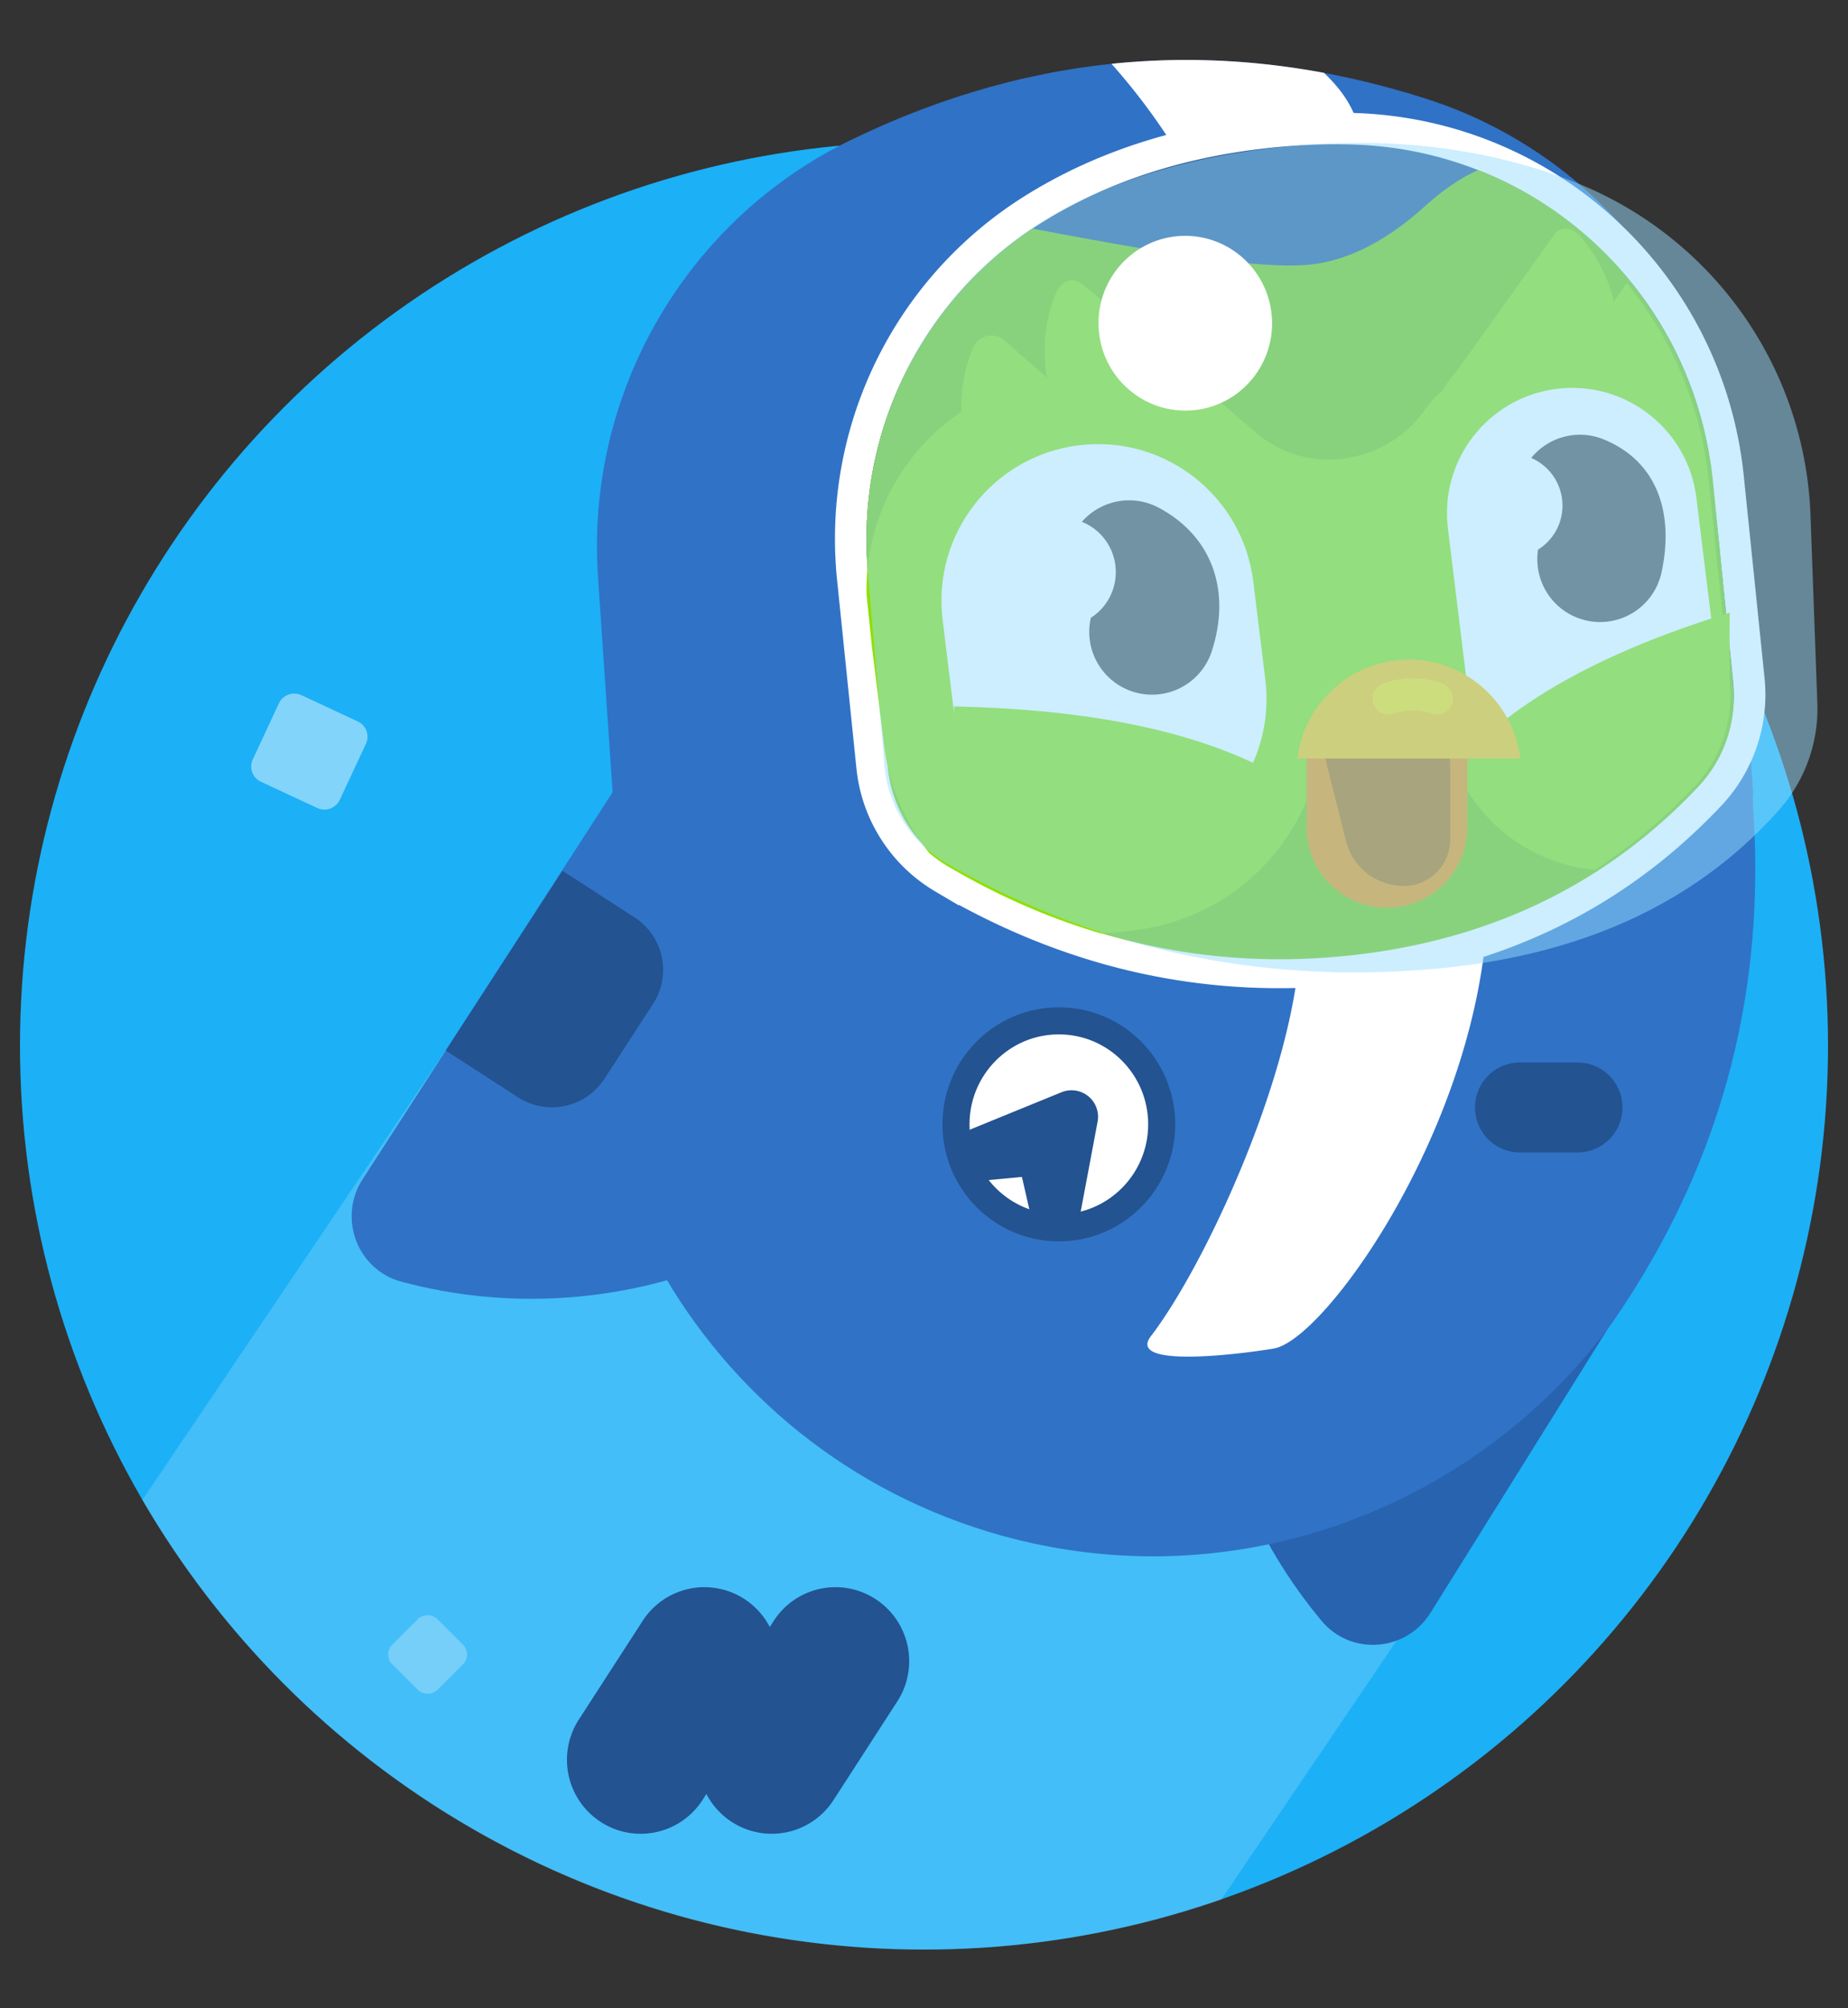 <svg width="185" height="201" viewBox="0 0 185 201" version="1.1" xmlns="http://www.w3.org/2000/svg"><rect x="0" y="0" width="185" height="201" fill="#333333" stroke="none"/><title>Artboard</title><g stroke="none" stroke-width="1" fill="none" fill-rule="evenodd"><g transform="translate(2 6)"><ellipse fill="#1CB0F6" fill-rule="nonzero" cx="90.5" cy="98.661" rx="90.5" ry="90.476"/><path d="M41.81 156.085l2.529 2.524a1.4 1.4 0 0 1 0 1.984l-2.529 2.524a1.42 1.42 0 0 1-2.004 0l-2.529-2.524a1.4 1.4 0 0 1 0-1.984l2.529-2.524a1.42 1.42 0 0 1 2.004 0z" fill="#FFF" fill-rule="nonzero" opacity=".268"/><path d="M28.18 63.583l5.635 2.626a1.683 1.683 0 0 1 .819 2.237l-2.617 5.61a1.702 1.702 0 0 1-2.26.817l-5.634-2.626a1.683 1.683 0 0 1-.82-2.237l2.617-5.61a1.702 1.702 0 0 1 2.26-.817z" fill="#FFF" fill-rule="nonzero" opacity=".457"/><path d="M12.247 144.14l64.365-95.407 78.547 83.88-34.895 51.518c-9.322 3.244-19.337 5.007-29.764 5.007-33.399 0-62.572-18.088-78.253-44.999z" fill-opacity=".173" fill="#FFF" fill-rule="nonzero"/><path d="M34.304 112.03l46.74-72.347c2.506-3.878 8.027-4.183 10.905-.602 13.825 17.204 15.125 41.849 2.777 60.963-12.349 19.114-35.276 27.943-56.534 22.245-4.424-1.186-6.393-6.38-3.888-10.258z" fill="#3072C6" fill-rule="nonzero"/><path d="M124.263 99.408l39.786 19.418-22.843 36.6c-2.445 3.917-7.969 4.325-10.909.803-13.168-15.773-15.54-38.206-6.034-56.82z" fill="#2763AF" fill-rule="nonzero"/><path d="M59.449 75.103l-1.584-23.357C56.62 33.36 66.65 16.03 83.18 8.012 92.507 3.486 101.966.878 111.555.187c9.59-.691 19.308.535 29.157 3.678 17.45 5.57 29.722 21.293 30.969 39.68L173.407 69l-.193.01.295 4.357c-.041.462-.043 1 0 1.619.955 14.172-1.027 32.407-13.976 51.213-13.94 19.174-38.877 28.37-62.682 21.087-30.061-9.197-46.934-41.19-37.686-71.46l.22-.72.064-.004z" fill="#3072C6"/><path d="M109.27.388c.761-.08 1.523-.146 2.285-.201 6.271-.452 12.597-.084 18.98 1.104 6.273 5.909 3.09 11.277 1.456 15.919-1.462 4.157-4.386 9.935-8.5 13.322-3.852-9.864-4.921-17.35-8.896-23.262a63.222 63.222 0 0 0-5.324-6.882zM128.126 85.439c-.917-12.605 20.712-29.163 18.719.974-1.383 20.904-16.226 41.687-21.314 42.56-3.023.518-15.125 2.106-12.222-1.355 5.981-7.915 15.734-29.574 14.817-42.179z" fill="#FFF"/><path d="M71.241 176.35a7.414 7.414 0 0 1-2.174-10.235l6.395-9.888a7.354 7.354 0 0 1 10.193-2.168 7.414 7.414 0 0 1 2.174 10.234l-6.394 9.889a7.354 7.354 0 0 1-10.194 2.168z" fill="#235390"/><path d="M58.12 176.35a7.414 7.414 0 0 1-2.173-10.235l6.394-9.888a7.354 7.354 0 0 1 10.194-2.168 7.414 7.414 0 0 1 2.174 10.234l-6.394 9.889a7.354 7.354 0 0 1-10.194 2.168z" fill="#235390"/><path d="M101.313 15.032c6.712-4.23 14.582-6.827 23.59-7.795 3.065-.329 6.012-.443 8.84-.34 19.372.698 35.265 15.578 37.248 34.874l2.083 20.266c.435 4.225-.99 8.43-3.902 11.52-9.455 10.032-21.424 15.833-35.839 17.382-14.391 1.546-28.045-1.485-40.913-9.077a14.613 14.613 0 0 1-7.11-11.092l-1.938-18.865a38.886 38.886 0 0 1 17.941-36.873z" stroke="#FFF" stroke-width="3.161" fill="#235390"/><path d="M169.474 42.143l2.028 20.318a13.037 13.037 0 0 1-3.48 10.274c-9.193 9.754-20.812 15.385-34.858 16.895-14.05 1.51-27.364-1.446-39.94-8.867a13.032 13.032 0 0 1-6.341-9.892l-1.94-18.865C83.46 37.864 89.95 24.55 101.354 16.88c13.4 2.543 22.429 3.995 27.349 3.64 3.942-.283 7.932-2.25 11.972-5.901 1.588-1.434 3.454-2.79 5.312-3.6 12.709 4.958 22.024 16.878 23.488 31.123z" fill="#78C800"/><path d="M160.85 22.344a37.194 37.194 0 0 1 8.213 19.785l2.083 20.266a13.037 13.037 0 0 1-3.48 10.275c-3.07 3.257-6.41 6.054-10.021 8.392-7.69-.703-14.121-6.684-15.1-14.666l-.038-.305-12.11 1.488c-.792 9.921-8.457 18.253-18.715 19.514l-1.344.165c-.73.09-1.456.141-2.176.157-5.214-1.539-10.312-3.778-15.295-6.717a13.022 13.022 0 0 1-1.839-1.312 21.309 21.309 0 0 1-4.523-10.762l-1.247-10.162-.502-4.887c-.207-7.504 3.535-14.366 9.487-18.356-.08-2.168.3-4.36 1.17-6.424a1.982 1.982 0 0 1 3.136-.723l4.265 3.73a15.167 15.167 0 0 1 .941-8.553c.527-1.25 1.751-1.572 2.773-.678l17.379 14.875c5.502 4.504 13.17 2.627 16.64-2.308.61-.846 1.18-1.472 1.71-1.88a16.88 16.88 0 0 1 1.568-2.112l9.771-13.658c.629-.903 1.813-.78 2.666.238 1.666 1.986 2.78 4.213 3.308 6.457l1.28-1.839z" fill="#8EE000"/><path d="M106.005 38.569c8.59-1.055 16.407 5.056 17.461 13.651l1.207 9.833c1.055 8.595-5.053 16.418-13.642 17.473-8.589 1.055-16.407-5.057-17.461-13.651l-1.207-9.833c-1.054-8.595 5.054-16.418 13.642-17.473z" fill="#FFF"/><path d="M93.182 79.984l.332-15.275c13.629.297 24.314 2.47 32.14 6.766l-7.342 13.396c-5.337-2.93-13.741-4.64-25.13-4.887z" fill="#8EE000" fill-rule="nonzero"/><path d="M153.86 32.918c6.87-.844 13.123 4.045 13.966 10.92l1.916 15.614c.844 6.875-4.042 13.132-10.912 13.977-6.87.844-13.124-4.045-13.967-10.92l-1.916-15.614c-.844-6.875 4.042-13.133 10.912-13.977z" fill="#FFF"/><path d="M171.153 55.331l-.016 6.869a13.035 13.035 0 0 1-4.534 9.854 56.641 56.641 0 0 1-3.974 3.123c-1.755.954-3.287 1.938-4.594 2.948-.717.41-1.441.802-2.174 1.176l-10.197-10.659c5.727-5.486 14.218-9.85 25.489-13.311z" fill="#8EE000"/><path d="M151.287 39.836a6.287 6.287 0 0 1 7.254-1.856c5.377 2.194 7.08 7.396 5.787 13.33a6.287 6.287 0 0 1-12.356-2.3 5.153 5.153 0 0 0 2.35-3.42 5.195 5.195 0 0 0-3.035-5.754zM106.303 46.23a6.286 6.286 0 0 1 7.686-1.415c5.405 2.875 7.255 8.368 5.334 14.323a6.286 6.286 0 0 1-12.12-3.303 5.387 5.387 0 0 0 2.233-2.898c.883-2.735-.513-5.665-3.133-6.707z" fill="#4B4B4B" fill-rule="nonzero"/><path d="M136.822 61.896h.043c4.433 0 8.026 3.596 8.026 8.032v6.897c0 4.436-3.593 8.032-8.026 8.032h-.043c-4.434 0-8.027-3.596-8.027-8.032v-6.897c0-4.436 3.593-8.032 8.027-8.032z" fill="#F49000"/><path d="M136.15 63.771c3.883 0 7.03 3.15 7.03 7.035v7.219a4.654 4.654 0 0 1-4.652 4.656 5.969 5.969 0 0 1-5.788-4.515l-1.904-7.573a5.484 5.484 0 0 1 5.314-6.822z" fill="#B86D00"/><path d="M127.918 69.55c.878-5.463 5.574-9.53 11.118-9.53 5.544 0 10.24 4.067 11.118 9.53l.06.375h-22.356l.06-.375z" fill="#FFC200" fill-rule="nonzero"/><path d="M137.488 65.448a1.607 1.607 0 0 1-1.055-3.034 8.88 8.88 0 0 1 5.974 0 1.607 1.607 0 0 1-1.055 3.034 5.674 5.674 0 0 0-3.864 0z" fill="#FFDE00" fill-rule="nonzero"/><path d="M150.154 100.346h5.775c2.48 0 4.49 2.012 4.49 4.494v.017a4.492 4.492 0 0 1-4.49 4.493h-5.775a4.492 4.492 0 0 1-4.49-4.493v-.017a4.492 4.492 0 0 1 4.49-4.494z" fill="#235390"/><ellipse stroke="#235390" stroke-width="2.709" fill="#FFF" cx="103.999" cy="106.537" rx="10.297" ry="10.359"/><path d="M101.174 115.619l-.87-3.816-3.692.346a9.006 9.006 0 0 1-1.556-5.066l9.21-3.759a2.655 2.655 0 0 1 3.612 2.951l-1.797 9.557a8.908 8.908 0 0 1-2.082.246 8.878 8.878 0 0 1-2.825-.46z" fill="#235390"/><path d="M103.826 15.298c7.148-3.963 15.694-6.218 25.789-6.858 9.677-.613 18.59.792 26.324 3.913a37.296 37.296 0 0 1 23.308 33.234l.684 18.789a15.285 15.285 0 0 1-3.858 10.719c-8.276 9.297-19.799 14.592-34.567 15.885-17.453 1.528-33.673-1.976-48.66-10.513a12.583 12.583 0 0 1-6.308-9.86l-1.654-19.301c-1.256-14.657 6.082-28.88 18.942-36.008z" fill="#98DDFF" opacity=".493"/><ellipse fill="#FFF" transform="rotate(-5 116.657 26.353)" cx="116.657" cy="26.353" rx="8.688" ry="8.748"/><path d="M54.305 81.157l7.219 4.67a6.255 6.255 0 0 1 1.854 8.652l-.006.008-4.869 7.495a6.258 6.258 0 0 1-8.647 1.845l-7.236-4.681 11.685-17.99z" fill="#235390"/></g></g></svg>